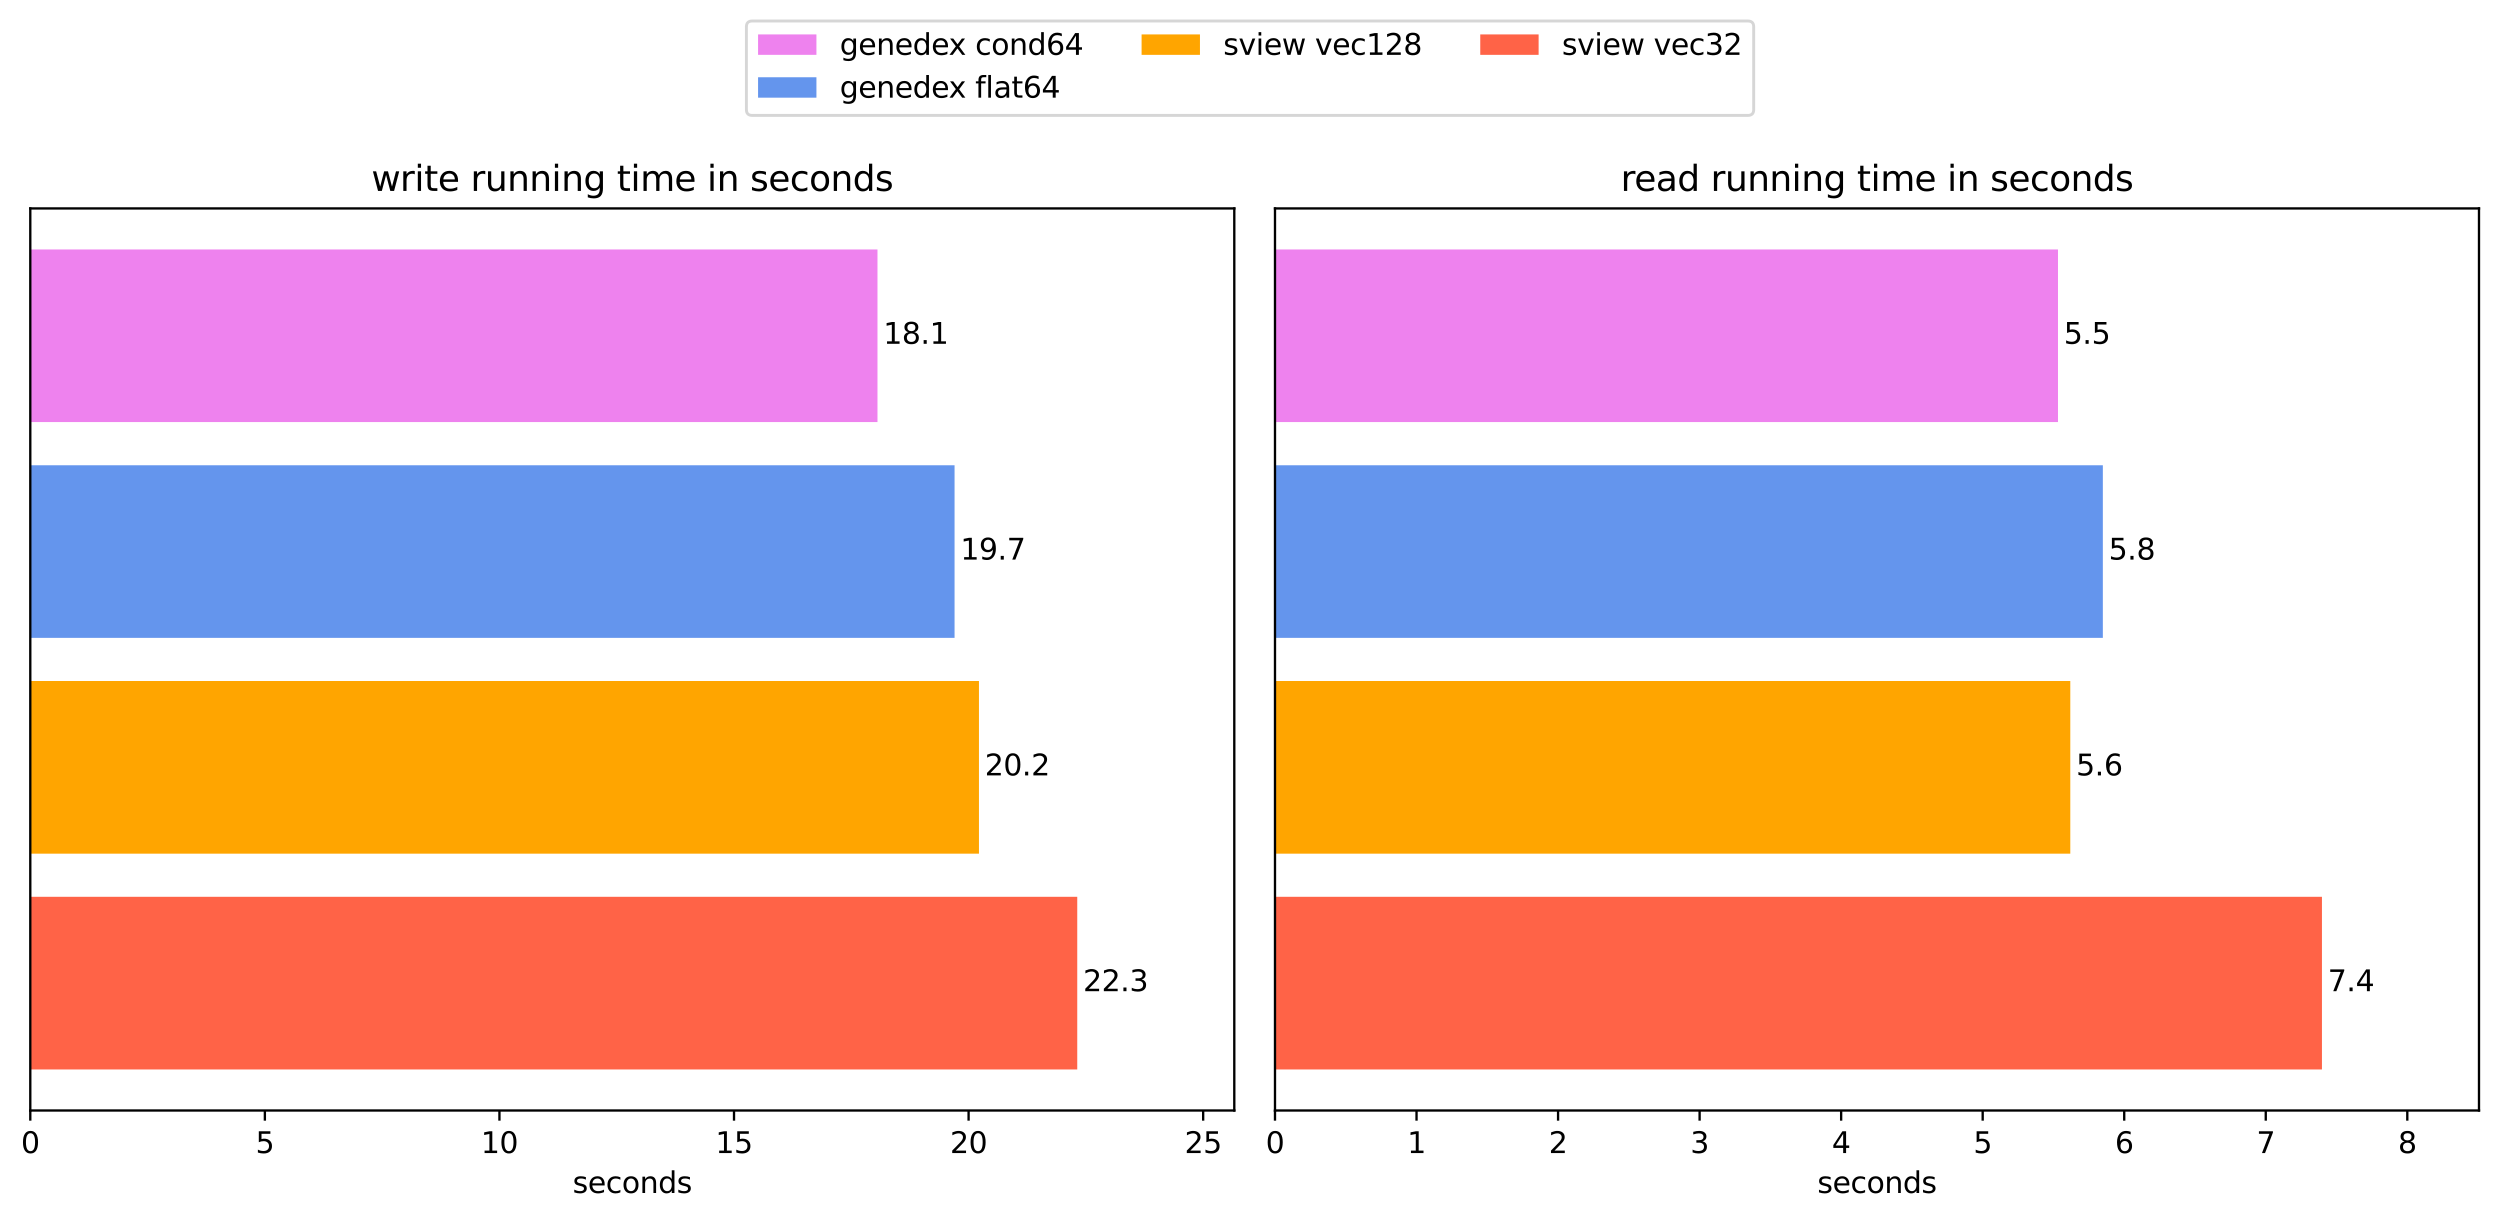 <?xml version="1.0" encoding="utf-8" standalone="no"?>
<!DOCTYPE svg PUBLIC "-//W3C//DTD SVG 1.1//EN"
  "http://www.w3.org/Graphics/SVG/1.1/DTD/svg11.dtd">
<svg xmlns:xlink="http://www.w3.org/1999/xlink" width="856.831pt" height="418.152pt" viewBox="0 0 856.831 418.152" xmlns="http://www.w3.org/2000/svg" version="1.1">
 <defs>
  <style type="text/css">*{stroke-linejoin: round; stroke-linecap: butt}</style>
 </defs>
 <g id="figure_1">
  <g id="patch_1">
   <path d="M -0 418.152 
L 856.831 418.152 
L 856.831 0 
L -0 0 
z
" style="fill: #ffffff"/>
  </g>
  <g id="axes_1">
   <g id="patch_2">
    <path d="M 10.381 380.596 
L 423.031 380.596 
L 423.031 71.436 
L 10.381 71.436 
z
" style="fill: #ffffff"/>
   </g>
   <g id="patch_3">
    <path d="M 10.381 144.658 
L 300.742 144.658 
L 300.742 85.489 
L 10.381 85.489 
z
" clip-path="url(#pc49c2e2444)" style="fill: #ee82ee"/>
   </g>
   <g id="patch_4">
    <path d="M 10.381 218.62 
L 327.16 218.62 
L 327.16 159.451 
L 10.381 159.451 
z
" clip-path="url(#pc49c2e2444)" style="fill: #6495ed"/>
   </g>
   <g id="patch_5">
    <path d="M 10.381 292.582 
L 335.521 292.582 
L 335.521 233.412 
L 10.381 233.412 
z
" clip-path="url(#pc49c2e2444)" style="fill: #ffa500"/>
   </g>
   <g id="patch_6">
    <path d="M 10.381 366.544 
L 369.207 366.544 
L 369.207 307.374 
L 10.381 307.374 
z
" clip-path="url(#pc49c2e2444)" style="fill: #ff6347"/>
   </g>
   <g id="matplotlib.axis_1">
    <g id="xtick_1">
     <g id="line2d_1">
      <defs>
       <path id="m193a302ad8" d="M 0 0 
L 0 3.5 
" style="stroke: #000000; stroke-width: 0.8"/>
      </defs>
      <g>
       <use xlink:href="#m193a302ad8" x="10.381" y="380.596" style="stroke: #000000; stroke-width: 0.8"/>
      </g>
     </g>
     <g id="text_1">
      <!-- 0 -->
      <g transform="translate(7.2 395.195) scale(0.1 -0.1)">
       <defs>
        <path id="DejaVuSans-30" d="M 2034 4250 
Q 1547 4250 1301 3770 
Q 1056 3291 1056 2328 
Q 1056 1369 1301 889 
Q 1547 409 2034 409 
Q 2525 409 2770 889 
Q 3016 1369 3016 2328 
Q 3016 3291 2770 3770 
Q 2525 4250 2034 4250 
z
M 2034 4750 
Q 2819 4750 3233 4129 
Q 3647 3509 3647 2328 
Q 3647 1150 3233 529 
Q 2819 -91 2034 -91 
Q 1250 -91 836 529 
Q 422 1150 422 2328 
Q 422 3509 836 4129 
Q 1250 4750 2034 4750 
z
" transform="scale(0.016)"/>
       </defs>
       <use xlink:href="#DejaVuSans-30"/>
      </g>
     </g>
    </g>
    <g id="xtick_2">
     <g id="line2d_2">
      <g>
       <use xlink:href="#m193a302ad8" x="90.778" y="380.596" style="stroke: #000000; stroke-width: 0.8"/>
      </g>
     </g>
     <g id="text_2">
      <!-- 5 -->
      <g transform="translate(87.597 395.195) scale(0.1 -0.1)">
       <defs>
        <path id="DejaVuSans-35" d="M 691 4666 
L 3169 4666 
L 3169 4134 
L 1269 4134 
L 1269 2991 
Q 1406 3038 1543 3061 
Q 1681 3084 1819 3084 
Q 2600 3084 3056 2656 
Q 3513 2228 3513 1497 
Q 3513 744 3044 326 
Q 2575 -91 1722 -91 
Q 1428 -91 1123 -41 
Q 819 9 494 109 
L 494 744 
Q 775 591 1075 516 
Q 1375 441 1709 441 
Q 2250 441 2565 725 
Q 2881 1009 2881 1497 
Q 2881 1984 2565 2268 
Q 2250 2553 1709 2553 
Q 1456 2553 1204 2497 
Q 953 2441 691 2322 
L 691 4666 
z
" transform="scale(0.016)"/>
       </defs>
       <use xlink:href="#DejaVuSans-35"/>
      </g>
     </g>
    </g>
    <g id="xtick_3">
     <g id="line2d_3">
      <g>
       <use xlink:href="#m193a302ad8" x="171.174" y="380.596" style="stroke: #000000; stroke-width: 0.8"/>
      </g>
     </g>
     <g id="text_3">
      <!-- 10 -->
      <g transform="translate(164.812 395.195) scale(0.1 -0.1)">
       <defs>
        <path id="DejaVuSans-31" d="M 794 531 
L 1825 531 
L 1825 4091 
L 703 3866 
L 703 4441 
L 1819 4666 
L 2450 4666 
L 2450 531 
L 3481 531 
L 3481 0 
L 794 0 
L 794 531 
z
" transform="scale(0.016)"/>
       </defs>
       <use xlink:href="#DejaVuSans-31"/>
       <use xlink:href="#DejaVuSans-30" transform="translate(63.623 0)"/>
      </g>
     </g>
    </g>
    <g id="xtick_4">
     <g id="line2d_4">
      <g>
       <use xlink:href="#m193a302ad8" x="251.571" y="380.596" style="stroke: #000000; stroke-width: 0.8"/>
      </g>
     </g>
     <g id="text_4">
      <!-- 15 -->
      <g transform="translate(245.209 395.195) scale(0.1 -0.1)">
       <use xlink:href="#DejaVuSans-31"/>
       <use xlink:href="#DejaVuSans-35" transform="translate(63.623 0)"/>
      </g>
     </g>
    </g>
    <g id="xtick_5">
     <g id="line2d_5">
      <g>
       <use xlink:href="#m193a302ad8" x="331.968" y="380.596" style="stroke: #000000; stroke-width: 0.8"/>
      </g>
     </g>
     <g id="text_5">
      <!-- 20 -->
      <g transform="translate(325.605 395.195) scale(0.1 -0.1)">
       <defs>
        <path id="DejaVuSans-32" d="M 1228 531 
L 3431 531 
L 3431 0 
L 469 0 
L 469 531 
Q 828 903 1448 1529 
Q 2069 2156 2228 2338 
Q 2531 2678 2651 2914 
Q 2772 3150 2772 3378 
Q 2772 3750 2511 3984 
Q 2250 4219 1831 4219 
Q 1534 4219 1204 4116 
Q 875 4013 500 3803 
L 500 4441 
Q 881 4594 1212 4672 
Q 1544 4750 1819 4750 
Q 2544 4750 2975 4387 
Q 3406 4025 3406 3419 
Q 3406 3131 3298 2873 
Q 3191 2616 2906 2266 
Q 2828 2175 2409 1742 
Q 1991 1309 1228 531 
z
" transform="scale(0.016)"/>
       </defs>
       <use xlink:href="#DejaVuSans-32"/>
       <use xlink:href="#DejaVuSans-30" transform="translate(63.623 0)"/>
      </g>
     </g>
    </g>
    <g id="xtick_6">
     <g id="line2d_6">
      <g>
       <use xlink:href="#m193a302ad8" x="412.364" y="380.596" style="stroke: #000000; stroke-width: 0.8"/>
      </g>
     </g>
     <g id="text_6">
      <!-- 25 -->
      <g transform="translate(406.002 395.195) scale(0.1 -0.1)">
       <use xlink:href="#DejaVuSans-32"/>
       <use xlink:href="#DejaVuSans-35" transform="translate(63.623 0)"/>
      </g>
     </g>
    </g>
    <g id="text_7">
     <!-- seconds -->
     <g transform="translate(196.269 408.873) scale(0.1 -0.1)">
      <defs>
       <path id="DejaVuSans-73" d="M 2834 3397 
L 2834 2853 
Q 2591 2978 2328 3040 
Q 2066 3103 1784 3103 
Q 1356 3103 1142 2972 
Q 928 2841 928 2578 
Q 928 2378 1081 2264 
Q 1234 2150 1697 2047 
L 1894 2003 
Q 2506 1872 2764 1633 
Q 3022 1394 3022 966 
Q 3022 478 2636 193 
Q 2250 -91 1575 -91 
Q 1294 -91 989 -36 
Q 684 19 347 128 
L 347 722 
Q 666 556 975 473 
Q 1284 391 1588 391 
Q 1994 391 2212 530 
Q 2431 669 2431 922 
Q 2431 1156 2273 1281 
Q 2116 1406 1581 1522 
L 1381 1569 
Q 847 1681 609 1914 
Q 372 2147 372 2553 
Q 372 3047 722 3315 
Q 1072 3584 1716 3584 
Q 2034 3584 2315 3537 
Q 2597 3491 2834 3397 
z
" transform="scale(0.016)"/>
       <path id="DejaVuSans-65" d="M 3597 1894 
L 3597 1613 
L 953 1613 
Q 991 1019 1311 708 
Q 1631 397 2203 397 
Q 2534 397 2845 478 
Q 3156 559 3463 722 
L 3463 178 
Q 3153 47 2828 -22 
Q 2503 -91 2169 -91 
Q 1331 -91 842 396 
Q 353 884 353 1716 
Q 353 2575 817 3079 
Q 1281 3584 2069 3584 
Q 2775 3584 3186 3129 
Q 3597 2675 3597 1894 
z
M 3022 2063 
Q 3016 2534 2758 2815 
Q 2500 3097 2075 3097 
Q 1594 3097 1305 2825 
Q 1016 2553 972 2059 
L 3022 2063 
z
" transform="scale(0.016)"/>
       <path id="DejaVuSans-63" d="M 3122 3366 
L 3122 2828 
Q 2878 2963 2633 3030 
Q 2388 3097 2138 3097 
Q 1578 3097 1268 2742 
Q 959 2388 959 1747 
Q 959 1106 1268 751 
Q 1578 397 2138 397 
Q 2388 397 2633 464 
Q 2878 531 3122 666 
L 3122 134 
Q 2881 22 2623 -34 
Q 2366 -91 2075 -91 
Q 1284 -91 818 406 
Q 353 903 353 1747 
Q 353 2603 823 3093 
Q 1294 3584 2113 3584 
Q 2378 3584 2631 3529 
Q 2884 3475 3122 3366 
z
" transform="scale(0.016)"/>
       <path id="DejaVuSans-6f" d="M 1959 3097 
Q 1497 3097 1228 2736 
Q 959 2375 959 1747 
Q 959 1119 1226 758 
Q 1494 397 1959 397 
Q 2419 397 2687 759 
Q 2956 1122 2956 1747 
Q 2956 2369 2687 2733 
Q 2419 3097 1959 3097 
z
M 1959 3584 
Q 2709 3584 3137 3096 
Q 3566 2609 3566 1747 
Q 3566 888 3137 398 
Q 2709 -91 1959 -91 
Q 1206 -91 779 398 
Q 353 888 353 1747 
Q 353 2609 779 3096 
Q 1206 3584 1959 3584 
z
" transform="scale(0.016)"/>
       <path id="DejaVuSans-6e" d="M 3513 2113 
L 3513 0 
L 2938 0 
L 2938 2094 
Q 2938 2591 2744 2837 
Q 2550 3084 2163 3084 
Q 1697 3084 1428 2787 
Q 1159 2491 1159 1978 
L 1159 0 
L 581 0 
L 581 3500 
L 1159 3500 
L 1159 2956 
Q 1366 3272 1645 3428 
Q 1925 3584 2291 3584 
Q 2894 3584 3203 3211 
Q 3513 2838 3513 2113 
z
" transform="scale(0.016)"/>
       <path id="DejaVuSans-64" d="M 2906 2969 
L 2906 4863 
L 3481 4863 
L 3481 0 
L 2906 0 
L 2906 525 
Q 2725 213 2448 61 
Q 2172 -91 1784 -91 
Q 1150 -91 751 415 
Q 353 922 353 1747 
Q 353 2572 751 3078 
Q 1150 3584 1784 3584 
Q 2172 3584 2448 3432 
Q 2725 3281 2906 2969 
z
M 947 1747 
Q 947 1113 1208 752 
Q 1469 391 1925 391 
Q 2381 391 2643 752 
Q 2906 1113 2906 1747 
Q 2906 2381 2643 2742 
Q 2381 3103 1925 3103 
Q 1469 3103 1208 2742 
Q 947 2381 947 1747 
z
" transform="scale(0.016)"/>
      </defs>
      <use xlink:href="#DejaVuSans-73"/>
      <use xlink:href="#DejaVuSans-65" transform="translate(52.1 0)"/>
      <use xlink:href="#DejaVuSans-63" transform="translate(113.623 0)"/>
      <use xlink:href="#DejaVuSans-6f" transform="translate(168.604 0)"/>
      <use xlink:href="#DejaVuSans-6e" transform="translate(229.785 0)"/>
      <use xlink:href="#DejaVuSans-64" transform="translate(293.164 0)"/>
      <use xlink:href="#DejaVuSans-73" transform="translate(356.641 0)"/>
     </g>
    </g>
   </g>
   <g id="matplotlib.axis_2"/>
   <g id="patch_7">
    <path d="M 10.381 380.596 
L 10.381 71.436 
" style="fill: none; stroke: #000000; stroke-width: 0.8; stroke-linejoin: miter; stroke-linecap: square"/>
   </g>
   <g id="patch_8">
    <path d="M 423.031 380.596 
L 423.031 71.436 
" style="fill: none; stroke: #000000; stroke-width: 0.8; stroke-linejoin: miter; stroke-linecap: square"/>
   </g>
   <g id="patch_9">
    <path d="M 10.381 380.596 
L 423.031 380.596 
" style="fill: none; stroke: #000000; stroke-width: 0.8; stroke-linejoin: miter; stroke-linecap: square"/>
   </g>
   <g id="patch_10">
    <path d="M 10.381 71.436 
L 423.031 71.436 
" style="fill: none; stroke: #000000; stroke-width: 0.8; stroke-linejoin: miter; stroke-linecap: square"/>
   </g>
   <g id="text_8">
    <!-- 18.1 -->
    <g transform="translate(302.742 117.833) scale(0.1 -0.1)">
     <defs>
      <path id="DejaVuSans-38" d="M 2034 2216 
Q 1584 2216 1326 1975 
Q 1069 1734 1069 1313 
Q 1069 891 1326 650 
Q 1584 409 2034 409 
Q 2484 409 2743 651 
Q 3003 894 3003 1313 
Q 3003 1734 2745 1975 
Q 2488 2216 2034 2216 
z
M 1403 2484 
Q 997 2584 770 2862 
Q 544 3141 544 3541 
Q 544 4100 942 4425 
Q 1341 4750 2034 4750 
Q 2731 4750 3128 4425 
Q 3525 4100 3525 3541 
Q 3525 3141 3298 2862 
Q 3072 2584 2669 2484 
Q 3125 2378 3379 2068 
Q 3634 1759 3634 1313 
Q 3634 634 3220 271 
Q 2806 -91 2034 -91 
Q 1263 -91 848 271 
Q 434 634 434 1313 
Q 434 1759 690 2068 
Q 947 2378 1403 2484 
z
M 1172 3481 
Q 1172 3119 1398 2916 
Q 1625 2713 2034 2713 
Q 2441 2713 2670 2916 
Q 2900 3119 2900 3481 
Q 2900 3844 2670 4047 
Q 2441 4250 2034 4250 
Q 1625 4250 1398 4047 
Q 1172 3844 1172 3481 
z
" transform="scale(0.016)"/>
      <path id="DejaVuSans-2e" d="M 684 794 
L 1344 794 
L 1344 0 
L 684 0 
L 684 794 
z
" transform="scale(0.016)"/>
     </defs>
     <use xlink:href="#DejaVuSans-31"/>
     <use xlink:href="#DejaVuSans-38" transform="translate(63.623 0)"/>
     <use xlink:href="#DejaVuSans-2e" transform="translate(127.246 0)"/>
     <use xlink:href="#DejaVuSans-31" transform="translate(159.033 0)"/>
    </g>
   </g>
   <g id="text_9">
    <!-- 19.7 -->
    <g transform="translate(329.16 191.795) scale(0.1 -0.1)">
     <defs>
      <path id="DejaVuSans-39" d="M 703 97 
L 703 672 
Q 941 559 1184 500 
Q 1428 441 1663 441 
Q 2288 441 2617 861 
Q 2947 1281 2994 2138 
Q 2813 1869 2534 1725 
Q 2256 1581 1919 1581 
Q 1219 1581 811 2004 
Q 403 2428 403 3163 
Q 403 3881 828 4315 
Q 1253 4750 1959 4750 
Q 2769 4750 3195 4129 
Q 3622 3509 3622 2328 
Q 3622 1225 3098 567 
Q 2575 -91 1691 -91 
Q 1453 -91 1209 -44 
Q 966 3 703 97 
z
M 1959 2075 
Q 2384 2075 2632 2365 
Q 2881 2656 2881 3163 
Q 2881 3666 2632 3958 
Q 2384 4250 1959 4250 
Q 1534 4250 1286 3958 
Q 1038 3666 1038 3163 
Q 1038 2656 1286 2365 
Q 1534 2075 1959 2075 
z
" transform="scale(0.016)"/>
      <path id="DejaVuSans-37" d="M 525 4666 
L 3525 4666 
L 3525 4397 
L 1831 0 
L 1172 0 
L 2766 4134 
L 525 4134 
L 525 4666 
z
" transform="scale(0.016)"/>
     </defs>
     <use xlink:href="#DejaVuSans-31"/>
     <use xlink:href="#DejaVuSans-39" transform="translate(63.623 0)"/>
     <use xlink:href="#DejaVuSans-2e" transform="translate(127.246 0)"/>
     <use xlink:href="#DejaVuSans-37" transform="translate(159.033 0)"/>
    </g>
   </g>
   <g id="text_10">
    <!-- 20.2 -->
    <g transform="translate(337.521 265.756) scale(0.1 -0.1)">
     <use xlink:href="#DejaVuSans-32"/>
     <use xlink:href="#DejaVuSans-30" transform="translate(63.623 0)"/>
     <use xlink:href="#DejaVuSans-2e" transform="translate(127.246 0)"/>
     <use xlink:href="#DejaVuSans-32" transform="translate(159.033 0)"/>
    </g>
   </g>
   <g id="text_11">
    <!-- 22.3 -->
    <g transform="translate(371.207 339.718) scale(0.1 -0.1)">
     <defs>
      <path id="DejaVuSans-33" d="M 2597 2516 
Q 3050 2419 3304 2112 
Q 3559 1806 3559 1356 
Q 3559 666 3084 287 
Q 2609 -91 1734 -91 
Q 1441 -91 1130 -33 
Q 819 25 488 141 
L 488 750 
Q 750 597 1062 519 
Q 1375 441 1716 441 
Q 2309 441 2620 675 
Q 2931 909 2931 1356 
Q 2931 1769 2642 2001 
Q 2353 2234 1838 2234 
L 1294 2234 
L 1294 2753 
L 1863 2753 
Q 2328 2753 2575 2939 
Q 2822 3125 2822 3475 
Q 2822 3834 2567 4026 
Q 2313 4219 1838 4219 
Q 1578 4219 1281 4162 
Q 984 4106 628 3988 
L 628 4550 
Q 988 4650 1302 4700 
Q 1616 4750 1894 4750 
Q 2613 4750 3031 4423 
Q 3450 4097 3450 3541 
Q 3450 3153 3228 2886 
Q 3006 2619 2597 2516 
z
" transform="scale(0.016)"/>
     </defs>
     <use xlink:href="#DejaVuSans-32"/>
     <use xlink:href="#DejaVuSans-32" transform="translate(63.623 0)"/>
     <use xlink:href="#DejaVuSans-2e" transform="translate(127.246 0)"/>
     <use xlink:href="#DejaVuSans-33" transform="translate(159.033 0)"/>
    </g>
   </g>
   <g id="text_12">
    <!-- write running time in seconds -->
    <g transform="translate(127.292 65.436) scale(0.12 -0.12)">
     <defs>
      <path id="DejaVuSans-77" d="M 269 3500 
L 844 3500 
L 1563 769 
L 2278 3500 
L 2956 3500 
L 3675 769 
L 4391 3500 
L 4966 3500 
L 4050 0 
L 3372 0 
L 2619 2869 
L 1863 0 
L 1184 0 
L 269 3500 
z
" transform="scale(0.016)"/>
      <path id="DejaVuSans-72" d="M 2631 2963 
Q 2534 3019 2420 3045 
Q 2306 3072 2169 3072 
Q 1681 3072 1420 2755 
Q 1159 2438 1159 1844 
L 1159 0 
L 581 0 
L 581 3500 
L 1159 3500 
L 1159 2956 
Q 1341 3275 1631 3429 
Q 1922 3584 2338 3584 
Q 2397 3584 2469 3576 
Q 2541 3569 2628 3553 
L 2631 2963 
z
" transform="scale(0.016)"/>
      <path id="DejaVuSans-69" d="M 603 3500 
L 1178 3500 
L 1178 0 
L 603 0 
L 603 3500 
z
M 603 4863 
L 1178 4863 
L 1178 4134 
L 603 4134 
L 603 4863 
z
" transform="scale(0.016)"/>
      <path id="DejaVuSans-74" d="M 1172 4494 
L 1172 3500 
L 2356 3500 
L 2356 3053 
L 1172 3053 
L 1172 1153 
Q 1172 725 1289 603 
Q 1406 481 1766 481 
L 2356 481 
L 2356 0 
L 1766 0 
Q 1100 0 847 248 
Q 594 497 594 1153 
L 594 3053 
L 172 3053 
L 172 3500 
L 594 3500 
L 594 4494 
L 1172 4494 
z
" transform="scale(0.016)"/>
      <path id="DejaVuSans-20" transform="scale(0.016)"/>
      <path id="DejaVuSans-75" d="M 544 1381 
L 544 3500 
L 1119 3500 
L 1119 1403 
Q 1119 906 1312 657 
Q 1506 409 1894 409 
Q 2359 409 2629 706 
Q 2900 1003 2900 1516 
L 2900 3500 
L 3475 3500 
L 3475 0 
L 2900 0 
L 2900 538 
Q 2691 219 2414 64 
Q 2138 -91 1772 -91 
Q 1169 -91 856 284 
Q 544 659 544 1381 
z
M 1991 3584 
L 1991 3584 
z
" transform="scale(0.016)"/>
      <path id="DejaVuSans-67" d="M 2906 1791 
Q 2906 2416 2648 2759 
Q 2391 3103 1925 3103 
Q 1463 3103 1205 2759 
Q 947 2416 947 1791 
Q 947 1169 1205 825 
Q 1463 481 1925 481 
Q 2391 481 2648 825 
Q 2906 1169 2906 1791 
z
M 3481 434 
Q 3481 -459 3084 -895 
Q 2688 -1331 1869 -1331 
Q 1566 -1331 1297 -1286 
Q 1028 -1241 775 -1147 
L 775 -588 
Q 1028 -725 1275 -790 
Q 1522 -856 1778 -856 
Q 2344 -856 2625 -561 
Q 2906 -266 2906 331 
L 2906 616 
Q 2728 306 2450 153 
Q 2172 0 1784 0 
Q 1141 0 747 490 
Q 353 981 353 1791 
Q 353 2603 747 3093 
Q 1141 3584 1784 3584 
Q 2172 3584 2450 3431 
Q 2728 3278 2906 2969 
L 2906 3500 
L 3481 3500 
L 3481 434 
z
" transform="scale(0.016)"/>
      <path id="DejaVuSans-6d" d="M 3328 2828 
Q 3544 3216 3844 3400 
Q 4144 3584 4550 3584 
Q 5097 3584 5394 3201 
Q 5691 2819 5691 2113 
L 5691 0 
L 5113 0 
L 5113 2094 
Q 5113 2597 4934 2840 
Q 4756 3084 4391 3084 
Q 3944 3084 3684 2787 
Q 3425 2491 3425 1978 
L 3425 0 
L 2847 0 
L 2847 2094 
Q 2847 2600 2669 2842 
Q 2491 3084 2119 3084 
Q 1678 3084 1418 2786 
Q 1159 2488 1159 1978 
L 1159 0 
L 581 0 
L 581 3500 
L 1159 3500 
L 1159 2956 
Q 1356 3278 1631 3431 
Q 1906 3584 2284 3584 
Q 2666 3584 2933 3390 
Q 3200 3197 3328 2828 
z
" transform="scale(0.016)"/>
     </defs>
     <use xlink:href="#DejaVuSans-77"/>
     <use xlink:href="#DejaVuSans-72" transform="translate(81.787 0)"/>
     <use xlink:href="#DejaVuSans-69" transform="translate(122.9 0)"/>
     <use xlink:href="#DejaVuSans-74" transform="translate(150.684 0)"/>
     <use xlink:href="#DejaVuSans-65" transform="translate(189.893 0)"/>
     <use xlink:href="#DejaVuSans-20" transform="translate(251.416 0)"/>
     <use xlink:href="#DejaVuSans-72" transform="translate(283.203 0)"/>
     <use xlink:href="#DejaVuSans-75" transform="translate(324.316 0)"/>
     <use xlink:href="#DejaVuSans-6e" transform="translate(387.695 0)"/>
     <use xlink:href="#DejaVuSans-6e" transform="translate(451.074 0)"/>
     <use xlink:href="#DejaVuSans-69" transform="translate(514.453 0)"/>
     <use xlink:href="#DejaVuSans-6e" transform="translate(542.236 0)"/>
     <use xlink:href="#DejaVuSans-67" transform="translate(605.615 0)"/>
     <use xlink:href="#DejaVuSans-20" transform="translate(669.092 0)"/>
     <use xlink:href="#DejaVuSans-74" transform="translate(700.879 0)"/>
     <use xlink:href="#DejaVuSans-69" transform="translate(740.088 0)"/>
     <use xlink:href="#DejaVuSans-6d" transform="translate(767.871 0)"/>
     <use xlink:href="#DejaVuSans-65" transform="translate(865.283 0)"/>
     <use xlink:href="#DejaVuSans-20" transform="translate(926.807 0)"/>
     <use xlink:href="#DejaVuSans-69" transform="translate(958.594 0)"/>
     <use xlink:href="#DejaVuSans-6e" transform="translate(986.377 0)"/>
     <use xlink:href="#DejaVuSans-20" transform="translate(1049.756 0)"/>
     <use xlink:href="#DejaVuSans-73" transform="translate(1081.543 0)"/>
     <use xlink:href="#DejaVuSans-65" transform="translate(1133.643 0)"/>
     <use xlink:href="#DejaVuSans-63" transform="translate(1195.166 0)"/>
     <use xlink:href="#DejaVuSans-6f" transform="translate(1250.146 0)"/>
     <use xlink:href="#DejaVuSans-6e" transform="translate(1311.328 0)"/>
     <use xlink:href="#DejaVuSans-64" transform="translate(1374.707 0)"/>
     <use xlink:href="#DejaVuSans-73" transform="translate(1438.184 0)"/>
    </g>
   </g>
  </g>
  <g id="axes_2">
   <g id="patch_11">
    <path d="M 436.981 380.596 
L 849.631 380.596 
L 849.631 71.436 
L 436.981 71.436 
z
" style="fill: #ffffff"/>
   </g>
   <g id="patch_12">
    <path d="M 436.981 144.658 
L 705.337 144.658 
L 705.337 85.489 
L 436.981 85.489 
z
" clip-path="url(#pbba1ca606e)" style="fill: #ee82ee"/>
   </g>
   <g id="patch_13">
    <path d="M 436.981 218.62 
L 720.714 218.62 
L 720.714 159.451 
L 436.981 159.451 
z
" clip-path="url(#pbba1ca606e)" style="fill: #6495ed"/>
   </g>
   <g id="patch_14">
    <path d="M 436.981 292.582 
L 709.557 292.582 
L 709.557 233.412 
L 436.981 233.412 
z
" clip-path="url(#pbba1ca606e)" style="fill: #ffa500"/>
   </g>
   <g id="patch_15">
    <path d="M 436.981 366.544 
L 795.807 366.544 
L 795.807 307.374 
L 436.981 307.374 
z
" clip-path="url(#pbba1ca606e)" style="fill: #ff6347"/>
   </g>
   <g id="matplotlib.axis_3">
    <g id="xtick_7">
     <g id="line2d_7">
      <g>
       <use xlink:href="#m193a302ad8" x="436.981" y="380.596" style="stroke: #000000; stroke-width: 0.8"/>
      </g>
     </g>
     <g id="text_13">
      <!-- 0 -->
      <g transform="translate(433.8 395.195) scale(0.1 -0.1)">
       <use xlink:href="#DejaVuSans-30"/>
      </g>
     </g>
    </g>
    <g id="xtick_8">
     <g id="line2d_8">
      <g>
       <use xlink:href="#m193a302ad8" x="485.491" y="380.596" style="stroke: #000000; stroke-width: 0.8"/>
      </g>
     </g>
     <g id="text_14">
      <!-- 1 -->
      <g transform="translate(482.31 395.195) scale(0.1 -0.1)">
       <use xlink:href="#DejaVuSans-31"/>
      </g>
     </g>
    </g>
    <g id="xtick_9">
     <g id="line2d_9">
      <g>
       <use xlink:href="#m193a302ad8" x="534.001" y="380.596" style="stroke: #000000; stroke-width: 0.8"/>
      </g>
     </g>
     <g id="text_15">
      <!-- 2 -->
      <g transform="translate(530.819 395.195) scale(0.1 -0.1)">
       <use xlink:href="#DejaVuSans-32"/>
      </g>
     </g>
    </g>
    <g id="xtick_10">
     <g id="line2d_10">
      <g>
       <use xlink:href="#m193a302ad8" x="582.51" y="380.596" style="stroke: #000000; stroke-width: 0.8"/>
      </g>
     </g>
     <g id="text_16">
      <!-- 3 -->
      <g transform="translate(579.329 395.195) scale(0.1 -0.1)">
       <use xlink:href="#DejaVuSans-33"/>
      </g>
     </g>
    </g>
    <g id="xtick_11">
     <g id="line2d_11">
      <g>
       <use xlink:href="#m193a302ad8" x="631.02" y="380.596" style="stroke: #000000; stroke-width: 0.8"/>
      </g>
     </g>
     <g id="text_17">
      <!-- 4 -->
      <g transform="translate(627.839 395.195) scale(0.1 -0.1)">
       <defs>
        <path id="DejaVuSans-34" d="M 2419 4116 
L 825 1625 
L 2419 1625 
L 2419 4116 
z
M 2253 4666 
L 3047 4666 
L 3047 1625 
L 3713 1625 
L 3713 1100 
L 3047 1100 
L 3047 0 
L 2419 0 
L 2419 1100 
L 313 1100 
L 313 1709 
L 2253 4666 
z
" transform="scale(0.016)"/>
       </defs>
       <use xlink:href="#DejaVuSans-34"/>
      </g>
     </g>
    </g>
    <g id="xtick_12">
     <g id="line2d_12">
      <g>
       <use xlink:href="#m193a302ad8" x="679.53" y="380.596" style="stroke: #000000; stroke-width: 0.8"/>
      </g>
     </g>
     <g id="text_18">
      <!-- 5 -->
      <g transform="translate(676.348 395.195) scale(0.1 -0.1)">
       <use xlink:href="#DejaVuSans-35"/>
      </g>
     </g>
    </g>
    <g id="xtick_13">
     <g id="line2d_13">
      <g>
       <use xlink:href="#m193a302ad8" x="728.039" y="380.596" style="stroke: #000000; stroke-width: 0.8"/>
      </g>
     </g>
     <g id="text_19">
      <!-- 6 -->
      <g transform="translate(724.858 395.195) scale(0.1 -0.1)">
       <defs>
        <path id="DejaVuSans-36" d="M 2113 2584 
Q 1688 2584 1439 2293 
Q 1191 2003 1191 1497 
Q 1191 994 1439 701 
Q 1688 409 2113 409 
Q 2538 409 2786 701 
Q 3034 994 3034 1497 
Q 3034 2003 2786 2293 
Q 2538 2584 2113 2584 
z
M 3366 4563 
L 3366 3988 
Q 3128 4100 2886 4159 
Q 2644 4219 2406 4219 
Q 1781 4219 1451 3797 
Q 1122 3375 1075 2522 
Q 1259 2794 1537 2939 
Q 1816 3084 2150 3084 
Q 2853 3084 3261 2657 
Q 3669 2231 3669 1497 
Q 3669 778 3244 343 
Q 2819 -91 2113 -91 
Q 1303 -91 875 529 
Q 447 1150 447 2328 
Q 447 3434 972 4092 
Q 1497 4750 2381 4750 
Q 2619 4750 2861 4703 
Q 3103 4656 3366 4563 
z
" transform="scale(0.016)"/>
       </defs>
       <use xlink:href="#DejaVuSans-36"/>
      </g>
     </g>
    </g>
    <g id="xtick_14">
     <g id="line2d_14">
      <g>
       <use xlink:href="#m193a302ad8" x="776.549" y="380.596" style="stroke: #000000; stroke-width: 0.8"/>
      </g>
     </g>
     <g id="text_20">
      <!-- 7 -->
      <g transform="translate(773.368 395.195) scale(0.1 -0.1)">
       <use xlink:href="#DejaVuSans-37"/>
      </g>
     </g>
    </g>
    <g id="xtick_15">
     <g id="line2d_15">
      <g>
       <use xlink:href="#m193a302ad8" x="825.059" y="380.596" style="stroke: #000000; stroke-width: 0.8"/>
      </g>
     </g>
     <g id="text_21">
      <!-- 8 -->
      <g transform="translate(821.877 395.195) scale(0.1 -0.1)">
       <use xlink:href="#DejaVuSans-38"/>
      </g>
     </g>
    </g>
    <g id="text_22">
     <!-- seconds -->
     <g transform="translate(622.869 408.873) scale(0.1 -0.1)">
      <use xlink:href="#DejaVuSans-73"/>
      <use xlink:href="#DejaVuSans-65" transform="translate(52.1 0)"/>
      <use xlink:href="#DejaVuSans-63" transform="translate(113.623 0)"/>
      <use xlink:href="#DejaVuSans-6f" transform="translate(168.604 0)"/>
      <use xlink:href="#DejaVuSans-6e" transform="translate(229.785 0)"/>
      <use xlink:href="#DejaVuSans-64" transform="translate(293.164 0)"/>
      <use xlink:href="#DejaVuSans-73" transform="translate(356.641 0)"/>
     </g>
    </g>
   </g>
   <g id="matplotlib.axis_4"/>
   <g id="patch_16">
    <path d="M 436.981 380.596 
L 436.981 71.436 
" style="fill: none; stroke: #000000; stroke-width: 0.8; stroke-linejoin: miter; stroke-linecap: square"/>
   </g>
   <g id="patch_17">
    <path d="M 849.631 380.596 
L 849.631 71.436 
" style="fill: none; stroke: #000000; stroke-width: 0.8; stroke-linejoin: miter; stroke-linecap: square"/>
   </g>
   <g id="patch_18">
    <path d="M 436.981 380.596 
L 849.631 380.596 
" style="fill: none; stroke: #000000; stroke-width: 0.8; stroke-linejoin: miter; stroke-linecap: square"/>
   </g>
   <g id="patch_19">
    <path d="M 436.981 71.436 
L 849.631 71.436 
" style="fill: none; stroke: #000000; stroke-width: 0.8; stroke-linejoin: miter; stroke-linecap: square"/>
   </g>
   <g id="text_23">
    <!-- 5.5 -->
    <g transform="translate(707.337 117.833) scale(0.1 -0.1)">
     <use xlink:href="#DejaVuSans-35"/>
     <use xlink:href="#DejaVuSans-2e" transform="translate(63.623 0)"/>
     <use xlink:href="#DejaVuSans-35" transform="translate(95.41 0)"/>
    </g>
   </g>
   <g id="text_24">
    <!-- 5.8 -->
    <g transform="translate(722.714 191.795) scale(0.1 -0.1)">
     <use xlink:href="#DejaVuSans-35"/>
     <use xlink:href="#DejaVuSans-2e" transform="translate(63.623 0)"/>
     <use xlink:href="#DejaVuSans-38" transform="translate(95.41 0)"/>
    </g>
   </g>
   <g id="text_25">
    <!-- 5.6 -->
    <g transform="translate(711.557 265.756) scale(0.1 -0.1)">
     <use xlink:href="#DejaVuSans-35"/>
     <use xlink:href="#DejaVuSans-2e" transform="translate(63.623 0)"/>
     <use xlink:href="#DejaVuSans-36" transform="translate(95.41 0)"/>
    </g>
   </g>
   <g id="text_26">
    <!-- 7.4 -->
    <g transform="translate(797.807 339.718) scale(0.1 -0.1)">
     <use xlink:href="#DejaVuSans-37"/>
     <use xlink:href="#DejaVuSans-2e" transform="translate(63.623 0)"/>
     <use xlink:href="#DejaVuSans-34" transform="translate(95.41 0)"/>
    </g>
   </g>
   <g id="text_27">
    <!-- read running time in seconds -->
    <g transform="translate(555.467 65.436) scale(0.12 -0.12)">
     <defs>
      <path id="DejaVuSans-61" d="M 2194 1759 
Q 1497 1759 1228 1600 
Q 959 1441 959 1056 
Q 959 750 1161 570 
Q 1363 391 1709 391 
Q 2188 391 2477 730 
Q 2766 1069 2766 1631 
L 2766 1759 
L 2194 1759 
z
M 3341 1997 
L 3341 0 
L 2766 0 
L 2766 531 
Q 2569 213 2275 61 
Q 1981 -91 1556 -91 
Q 1019 -91 701 211 
Q 384 513 384 1019 
Q 384 1609 779 1909 
Q 1175 2209 1959 2209 
L 2766 2209 
L 2766 2266 
Q 2766 2663 2505 2880 
Q 2244 3097 1772 3097 
Q 1472 3097 1187 3025 
Q 903 2953 641 2809 
L 641 3341 
Q 956 3463 1253 3523 
Q 1550 3584 1831 3584 
Q 2591 3584 2966 3190 
Q 3341 2797 3341 1997 
z
" transform="scale(0.016)"/>
     </defs>
     <use xlink:href="#DejaVuSans-72"/>
     <use xlink:href="#DejaVuSans-65" transform="translate(38.863 0)"/>
     <use xlink:href="#DejaVuSans-61" transform="translate(100.387 0)"/>
     <use xlink:href="#DejaVuSans-64" transform="translate(161.666 0)"/>
     <use xlink:href="#DejaVuSans-20" transform="translate(225.143 0)"/>
     <use xlink:href="#DejaVuSans-72" transform="translate(256.93 0)"/>
     <use xlink:href="#DejaVuSans-75" transform="translate(298.043 0)"/>
     <use xlink:href="#DejaVuSans-6e" transform="translate(361.422 0)"/>
     <use xlink:href="#DejaVuSans-6e" transform="translate(424.801 0)"/>
     <use xlink:href="#DejaVuSans-69" transform="translate(488.18 0)"/>
     <use xlink:href="#DejaVuSans-6e" transform="translate(515.963 0)"/>
     <use xlink:href="#DejaVuSans-67" transform="translate(579.342 0)"/>
     <use xlink:href="#DejaVuSans-20" transform="translate(642.818 0)"/>
     <use xlink:href="#DejaVuSans-74" transform="translate(674.605 0)"/>
     <use xlink:href="#DejaVuSans-69" transform="translate(713.814 0)"/>
     <use xlink:href="#DejaVuSans-6d" transform="translate(741.598 0)"/>
     <use xlink:href="#DejaVuSans-65" transform="translate(839.01 0)"/>
     <use xlink:href="#DejaVuSans-20" transform="translate(900.533 0)"/>
     <use xlink:href="#DejaVuSans-69" transform="translate(932.32 0)"/>
     <use xlink:href="#DejaVuSans-6e" transform="translate(960.104 0)"/>
     <use xlink:href="#DejaVuSans-20" transform="translate(1023.482 0)"/>
     <use xlink:href="#DejaVuSans-73" transform="translate(1055.27 0)"/>
     <use xlink:href="#DejaVuSans-65" transform="translate(1107.369 0)"/>
     <use xlink:href="#DejaVuSans-63" transform="translate(1168.893 0)"/>
     <use xlink:href="#DejaVuSans-6f" transform="translate(1223.873 0)"/>
     <use xlink:href="#DejaVuSans-6e" transform="translate(1285.055 0)"/>
     <use xlink:href="#DejaVuSans-64" transform="translate(1348.434 0)"/>
     <use xlink:href="#DejaVuSans-73" transform="translate(1411.91 0)"/>
    </g>
   </g>
  </g>
  <g id="legend_1">
   <g id="patch_20">
    <path d="M 257.817 39.556 
L 599.045 39.556 
Q 601.045 39.556 601.045 37.556 
L 601.045 9.2 
Q 601.045 7.2 599.045 7.2 
L 257.817 7.2 
Q 255.817 7.2 255.817 9.2 
L 255.817 37.556 
Q 255.817 39.556 257.817 39.556 
z
" style="fill: #ffffff; opacity: 0.8; stroke: #cccccc; stroke-linejoin: miter"/>
   </g>
   <g id="patch_21">
    <path d="M 259.817 18.798 
L 279.817 18.798 
L 279.817 11.798 
L 259.817 11.798 
z
" style="fill: #ee82ee"/>
   </g>
   <g id="text_28">
    <!-- genedex cond64 -->
    <g transform="translate(287.817 18.798) scale(0.1 -0.1)">
     <defs>
      <path id="DejaVuSans-78" d="M 3513 3500 
L 2247 1797 
L 3578 0 
L 2900 0 
L 1881 1375 
L 863 0 
L 184 0 
L 1544 1831 
L 300 3500 
L 978 3500 
L 1906 2253 
L 2834 3500 
L 3513 3500 
z
" transform="scale(0.016)"/>
     </defs>
     <use xlink:href="#DejaVuSans-67"/>
     <use xlink:href="#DejaVuSans-65" transform="translate(63.477 0)"/>
     <use xlink:href="#DejaVuSans-6e" transform="translate(125 0)"/>
     <use xlink:href="#DejaVuSans-65" transform="translate(188.379 0)"/>
     <use xlink:href="#DejaVuSans-64" transform="translate(249.902 0)"/>
     <use xlink:href="#DejaVuSans-65" transform="translate(313.379 0)"/>
     <use xlink:href="#DejaVuSans-78" transform="translate(373.152 0)"/>
     <use xlink:href="#DejaVuSans-20" transform="translate(432.332 0)"/>
     <use xlink:href="#DejaVuSans-63" transform="translate(464.119 0)"/>
     <use xlink:href="#DejaVuSans-6f" transform="translate(519.1 0)"/>
     <use xlink:href="#DejaVuSans-6e" transform="translate(580.281 0)"/>
     <use xlink:href="#DejaVuSans-64" transform="translate(643.66 0)"/>
     <use xlink:href="#DejaVuSans-36" transform="translate(707.137 0)"/>
     <use xlink:href="#DejaVuSans-34" transform="translate(770.76 0)"/>
    </g>
   </g>
   <g id="patch_22">
    <path d="M 259.817 33.477 
L 279.817 33.477 
L 279.817 26.477 
L 259.817 26.477 
z
" style="fill: #6495ed"/>
   </g>
   <g id="text_29">
    <!-- genedex flat64 -->
    <g transform="translate(287.817 33.477) scale(0.1 -0.1)">
     <defs>
      <path id="DejaVuSans-66" d="M 2375 4863 
L 2375 4384 
L 1825 4384 
Q 1516 4384 1395 4259 
Q 1275 4134 1275 3809 
L 1275 3500 
L 2222 3500 
L 2222 3053 
L 1275 3053 
L 1275 0 
L 697 0 
L 697 3053 
L 147 3053 
L 147 3500 
L 697 3500 
L 697 3744 
Q 697 4328 969 4595 
Q 1241 4863 1831 4863 
L 2375 4863 
z
" transform="scale(0.016)"/>
      <path id="DejaVuSans-6c" d="M 603 4863 
L 1178 4863 
L 1178 0 
L 603 0 
L 603 4863 
z
" transform="scale(0.016)"/>
     </defs>
     <use xlink:href="#DejaVuSans-67"/>
     <use xlink:href="#DejaVuSans-65" transform="translate(63.477 0)"/>
     <use xlink:href="#DejaVuSans-6e" transform="translate(125 0)"/>
     <use xlink:href="#DejaVuSans-65" transform="translate(188.379 0)"/>
     <use xlink:href="#DejaVuSans-64" transform="translate(249.902 0)"/>
     <use xlink:href="#DejaVuSans-65" transform="translate(313.379 0)"/>
     <use xlink:href="#DejaVuSans-78" transform="translate(373.152 0)"/>
     <use xlink:href="#DejaVuSans-20" transform="translate(432.332 0)"/>
     <use xlink:href="#DejaVuSans-66" transform="translate(464.119 0)"/>
     <use xlink:href="#DejaVuSans-6c" transform="translate(499.324 0)"/>
     <use xlink:href="#DejaVuSans-61" transform="translate(527.107 0)"/>
     <use xlink:href="#DejaVuSans-74" transform="translate(588.387 0)"/>
     <use xlink:href="#DejaVuSans-36" transform="translate(627.596 0)"/>
     <use xlink:href="#DejaVuSans-34" transform="translate(691.219 0)"/>
    </g>
   </g>
   <g id="patch_23">
    <path d="M 391.261 18.798 
L 411.261 18.798 
L 411.261 11.798 
L 391.261 11.798 
z
" style="fill: #ffa500"/>
   </g>
   <g id="text_30">
    <!-- sview vec128 -->
    <g transform="translate(419.261 18.798) scale(0.1 -0.1)">
     <defs>
      <path id="DejaVuSans-76" d="M 191 3500 
L 800 3500 
L 1894 563 
L 2988 3500 
L 3597 3500 
L 2284 0 
L 1503 0 
L 191 3500 
z
" transform="scale(0.016)"/>
     </defs>
     <use xlink:href="#DejaVuSans-73"/>
     <use xlink:href="#DejaVuSans-76" transform="translate(52.1 0)"/>
     <use xlink:href="#DejaVuSans-69" transform="translate(111.279 0)"/>
     <use xlink:href="#DejaVuSans-65" transform="translate(139.062 0)"/>
     <use xlink:href="#DejaVuSans-77" transform="translate(200.586 0)"/>
     <use xlink:href="#DejaVuSans-20" transform="translate(282.373 0)"/>
     <use xlink:href="#DejaVuSans-76" transform="translate(314.16 0)"/>
     <use xlink:href="#DejaVuSans-65" transform="translate(373.34 0)"/>
     <use xlink:href="#DejaVuSans-63" transform="translate(434.863 0)"/>
     <use xlink:href="#DejaVuSans-31" transform="translate(489.844 0)"/>
     <use xlink:href="#DejaVuSans-32" transform="translate(553.467 0)"/>
     <use xlink:href="#DejaVuSans-38" transform="translate(617.09 0)"/>
    </g>
   </g>
   <g id="patch_24">
    <path d="M 507.334 18.798 
L 527.334 18.798 
L 527.334 11.798 
L 507.334 11.798 
z
" style="fill: #ff6347"/>
   </g>
   <g id="text_31">
    <!-- sview vec32 -->
    <g transform="translate(535.334 18.798) scale(0.1 -0.1)">
     <use xlink:href="#DejaVuSans-73"/>
     <use xlink:href="#DejaVuSans-76" transform="translate(52.1 0)"/>
     <use xlink:href="#DejaVuSans-69" transform="translate(111.279 0)"/>
     <use xlink:href="#DejaVuSans-65" transform="translate(139.062 0)"/>
     <use xlink:href="#DejaVuSans-77" transform="translate(200.586 0)"/>
     <use xlink:href="#DejaVuSans-20" transform="translate(282.373 0)"/>
     <use xlink:href="#DejaVuSans-76" transform="translate(314.16 0)"/>
     <use xlink:href="#DejaVuSans-65" transform="translate(373.34 0)"/>
     <use xlink:href="#DejaVuSans-63" transform="translate(434.863 0)"/>
     <use xlink:href="#DejaVuSans-33" transform="translate(489.844 0)"/>
     <use xlink:href="#DejaVuSans-32" transform="translate(553.467 0)"/>
    </g>
   </g>
  </g>
 </g>
 <defs>
  <clipPath id="pc49c2e2444">
   <rect x="10.381" y="71.436" width="412.65" height="309.16"/>
  </clipPath>
  <clipPath id="pbba1ca606e">
   <rect x="436.981" y="71.436" width="412.65" height="309.16"/>
  </clipPath>
 </defs>
</svg>
